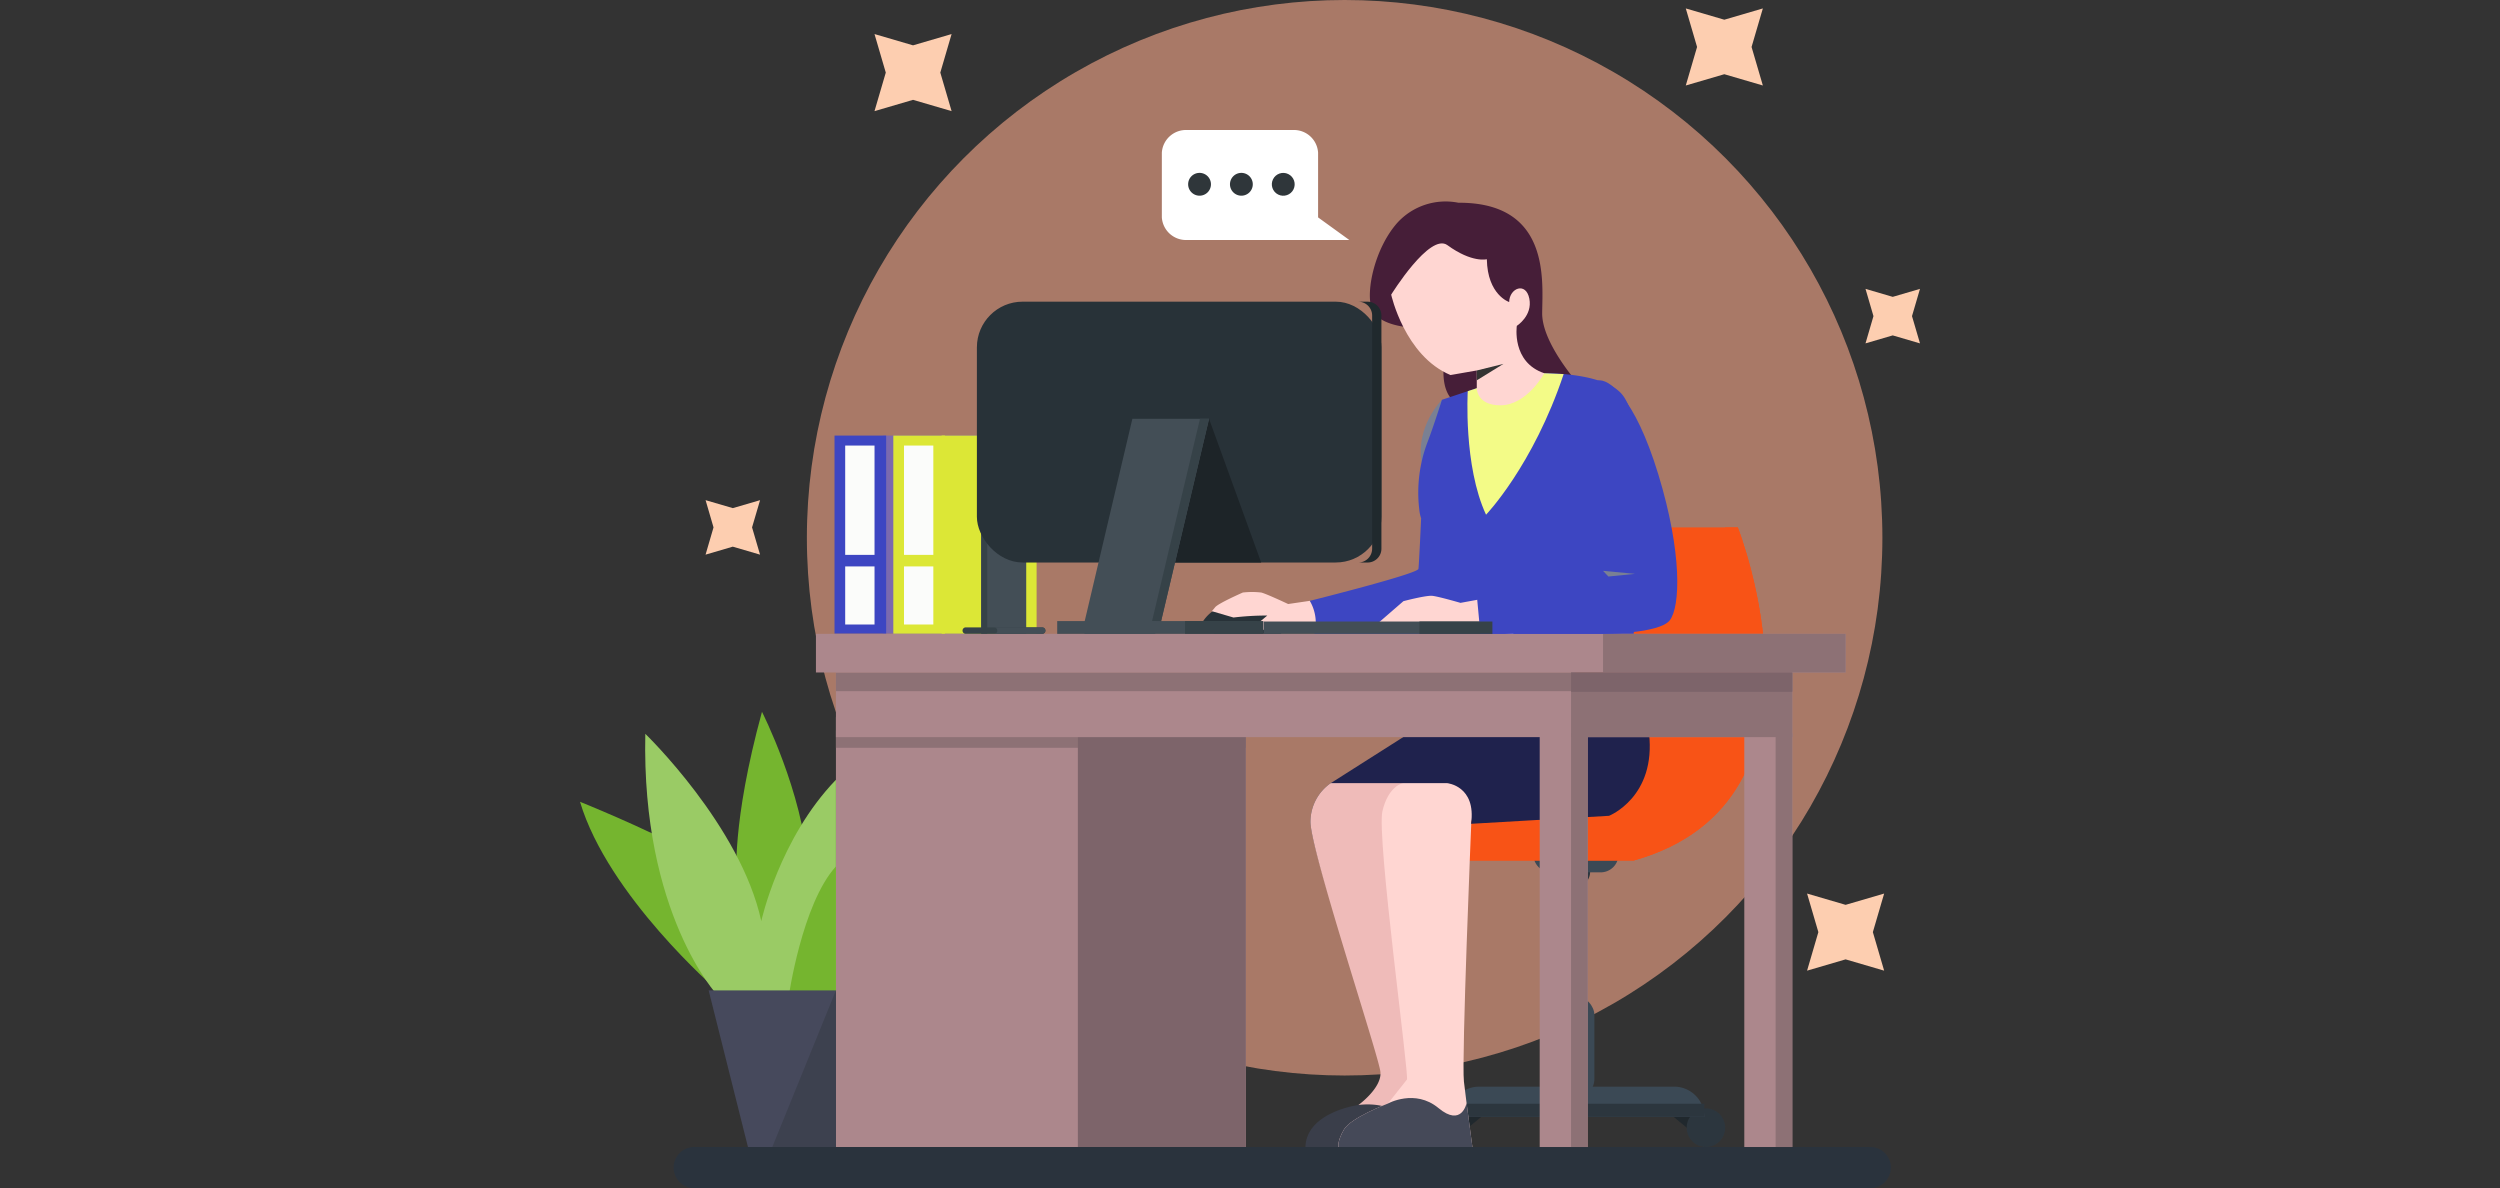 <svg xmlns="http://www.w3.org/2000/svg" xmlns:xlink="http://www.w3.org/1999/xlink" width="465" height="221" viewBox="0 0 465 221">
  <rect x="0" y="0" width="465" height="221" fill="#333333" stroke="none"/>
  <defs>
    <clipPath id="clip-path">
      <rect id="Rectángulo_42677" data-name="Rectángulo 42677" width="465" height="221" transform="translate(1044 1573)" fill="#fff"/>
    </clipPath>
  </defs>
  <g id="Grupo_136597" data-name="Grupo 136597" transform="translate(-1044 -1573)">
    <g id="Enmascarar_grupo_192" data-name="Enmascarar grupo 192" clip-path="url(#clip-path)">
      <g id="Layer_4" data-name="Layer 4" transform="translate(1151.883 1573)">
        <g id="Grupo_136997" data-name="Grupo 136997">
          <circle id="Elipse_6121" data-name="Elipse 6121" cx="100.023" cy="100.023" r="100.023" transform="translate(42.196 0)" fill="rgba(255,172,142,0.58)"/>
          <path id="Trazado_172553" data-name="Trazado 172553" d="M61.941,8.433l7.173-2.1-2.1,7.168,2.1,7.168-7.173-2.1-7.168,2.1,2.1-7.168-2.1-7.168Z" fill="#fdceb0"/>
          <path id="Trazado_172554" data-name="Trazado 172554" d="M235.4,168.3l7.168-2.1-2.1,7.173,2.1,7.168-7.168-2.1-7.168,2.1,2.1-7.168-2.1-7.173Z" fill="#fdceb0"/>
          <path id="Trazado_172555" data-name="Trazado 172555" d="M212.84,3.666l7.168-2.1-2.1,7.168,2.1,7.168-7.168-2.1-7.168,2.1,2.1-7.168-2.1-7.168Z" fill="#fdceb0"/>
          <path id="Trazado_172556" data-name="Trazado 172556" d="M244.165,55.215l5.07-1.486-1.486,5.07,1.486,5.07-5.07-1.486L239.1,63.869l1.481-5.07-1.481-5.07Z" fill="#fdceb0"/>
          <path id="Trazado_172557" data-name="Trazado 172557" d="M28.42,94.511l5.07-1.481L32,98.095l1.486,5.07-5.07-1.486-5.065,1.486,1.481-5.07L23.355,93.03Z" fill="#fdceb0"/>
          <rect id="Rectángulo_44355" data-name="Rectángulo 44355" width="2.756" height="21.422" transform="translate(183.746 163.836)" fill="#939292"/>
          <rect id="Rectángulo_44356" data-name="Rectángulo 44356" width="2.756" height="17.853" transform="translate(183.746 166.047)" fill="#b1b1af"/>
          <path id="Trazado_172558" data-name="Trazado 172558" d="M182.368,161.229h5.512v.956a2.756,2.756,0,0,1-2.756,2.756h0a2.756,2.756,0,0,1-2.756-2.756v-.956h0Z" fill="#2c363e"/>
          <path id="Trazado_172559" data-name="Trazado 172559" d="M177.329,158.941h15.827a3.318,3.318,0,0,1-3.317,3.317h-9.194a3.318,3.318,0,0,1-3.317-3.317h0Z" fill="#3b4955"/>
          <path id="Trazado_172560" data-name="Trazado 172560" d="M206.345,210.155l-3.934-3.234h5.8Z" fill="#20282d"/>
          <ellipse id="Elipse_6122" data-name="Elipse 6122" cx="3.579" cy="3.589" rx="3.579" ry="3.589" transform="translate(205.841 206.165)" fill="#2c363e"/>
          <path id="Trazado_172561" data-name="Trazado 172561" d="M164.695,210.155l3.934-3.234h-5.8Z" fill="#20282d"/>
          <path id="Trazado_172562" data-name="Trazado 172562" d="M167.23,202.118h36.282a5.616,5.616,0,0,1,5.615,5.615H161.615a5.616,5.616,0,0,1,5.615-5.615Z" fill="#3b4955"/>
          <rect id="Rectángulo_44357" data-name="Rectángulo 44357" width="47.513" height="2.427" transform="translate(161.615 205.301)" fill="#2c363e"/>
          <ellipse id="Elipse_6123" data-name="Elipse 6123" cx="3.579" cy="3.589" rx="3.579" ry="3.589" transform="translate(158.036 206.165)" fill="#2c363e"/>
          <rect id="Rectángulo_44358" data-name="Rectángulo 44358" width="6.973" height="18.928" rx="3.486" transform="translate(181.699 185.258)" fill="#3b4955"/>
          <path id="Trazado_172563" data-name="Trazado 172563" d="M200.756,98.095h14.593s20.1,50.891-19.37,61.967h-31.5l-5.337-8.078,26.965-27.911,14.655-25.978Z" fill="#f85316"/>
          <path id="Trazado_172564" data-name="Trazado 172564" d="M160.668,151.983h30.868c29.037-8.315,25.17-39.074,21.442-53.889h2.37s20.1,50.891-19.37,61.967h-31.5l-5.337-8.078.915-.951Z" fill="#f85316"/>
          <path id="Trazado_172565" data-name="Trazado 172565" d="M143.576,143.988l-3.934,1.671a8.766,8.766,0,0,0-3.779,7.065c-.185,4.926,13.2,43.7,13.482,46.669s-4.556,6.134-4.556,6.134-9.667,1.3-9.857,7.811h16.922l7.811-4.556-2.139-63.592-13.945-1.208Z" fill="#3a3e4a"/>
          <path id="Trazado_172566" data-name="Trazado 172566" d="M144.785,205.533s5.111-.838,8,2.047c1.548,1.548,4.458.7,6.823-.4L157.521,145.2l-13.945-1.208-3.934,1.671a8.766,8.766,0,0,0-3.779,7.065c-.185,4.926,12.737,43.7,13.015,46.669s-4.093,6.134-4.093,6.134Z" fill="#efbbb9"/>
          <path id="Trazado_172567" data-name="Trazado 172567" d="M145.53,145.664l4,6.6,5.579-7.842-4.787-2.011Z" fill="#efbbb9"/>
          <path id="Trazado_172568" data-name="Trazado 172568" d="M153.058,145.664s-2.694.463-3.81,5.209,5.019,49.369,4.556,49.924-3.533,4.463-3.533,4.463-6.88,2.6-8.181,4.834-1.023,3.255-1.023,3.255h24.918s-1.116-8.181-1.579-12.182,1.378-48.346,1.378-48.346,3.733-10.13-12.721-7.158Z" fill="#ffd6d2"/>
          <path id="Trazado_172569" data-name="Trazado 172569" d="M155.449,135.621l-15.807,10.042h21.633s5.456.494,4.463,7.564l25.659-1.486s8.8-3.471,7.435-15.37l-43.389-.746Z" fill="#1f224d"/>
          <path id="Trazado_172570" data-name="Trazado 172570" d="M164.9,205.162s-.869,4.556-5.235.931-9.389-.838-9.389-.838-6.88,2.6-8.181,4.834-1.023,3.255-1.023,3.255H165.99s-.586-4.294-1.085-8.181h0Z" fill="#454958"/>
          <rect id="Rectángulo_44359" data-name="Rectángulo 44359" width="17.663" height="36.838" transform="translate(56.326 81.018)" fill="#7b6aaf"/>
          <rect id="Rectángulo_44360" data-name="Rectángulo 44360" width="9.605" height="36.838" transform="translate(47.338 81.018)" fill="#3d46c2"/>
          <rect id="Rectángulo_44361" data-name="Rectángulo 44361" width="5.456" height="20.332" transform="translate(49.323 82.874)" fill="#fbfcfa"/>
          <rect id="Rectángulo_44362" data-name="Rectángulo 44362" width="5.456" height="10.803" transform="translate(49.323 105.355)" fill="#fbfcfa"/>
          <path id="Trazado_172571" data-name="Trazado 172571" d="M115.655,115.912a7.429,7.429,0,0,1,6.073-3.656c4.4-.309,6.875.746,6.906.931s1.769,3.039,1.769,3.039V117.9H117.943l-2.293-1.985Z" fill="#283238"/>
          <path id="Trazado_172572" data-name="Trazado 172572" d="M138.156,112.935l-2.417-1.178-4.026.591s-4.006-1.892-5.008-2.139a15.078,15.078,0,0,0-3.419,0s-4.525,1.985-5.142,2.725l-.622.746,4.026,1.178a52.73,52.73,0,0,1,6.289-.37l-1.861,1.548-.524.992s4.026.309,6.757.309,8.366.514,8.366.514l-2.417-4.916Z" fill="#ffd6d2"/>
          <path id="Trazado_172573" data-name="Trazado 172573" d="M156.447,96.408s-.381,8.469-.5,9.4-20.208,5.949-20.208,5.949a8.108,8.108,0,0,1,.807,6.309h29.814V104.5l-9.909-8.1Z" fill="#3d46c2"/>
          <path id="Trazado_172574" data-name="Trazado 172574" d="M161.584,76.118l-1.265-1.753s-4.875,4.844-3.785,11.513,5.055-9.76,5.055-9.76Z" fill="#7a8093"/>
          <path id="Trazado_172575" data-name="Trazado 172575" d="M163.327,37.7a12.141,12.141,0,0,0-11.369,3.81c-4.129,4.731-5.744,12.449-4.777,15.694s6.71,3.641,6.71,3.641l7.96,1.707s-3.152,8.412.545,11.991l24.3-1.985s-7.79-8.3-7.734-14.326,1.537-20.635-15.637-20.522Z" fill="#461e38"/>
          <path id="Trazado_172576" data-name="Trazado 172576" d="M168.561,71.922,166.8,72.2l-6.479,2.16s-1.584,5.024-2.674,7.847a26.455,26.455,0,0,0-1.537,12.624c.4,4.489,5.857,8.587,6.767,10.86s.283,12.377.283,12.377h32.806s3.923-37.506-2.16-44.726c-3.445-4.093-14.439-3.923-14.439-3.923l-10.8,2.5Z" fill="#3d46c2"/>
          <rect id="Rectángulo_44363" data-name="Rectángulo 44363" width="76.236" height="79.954" transform="translate(47.6 133.39)" fill="#ac878c"/>
          <rect id="Rectángulo_44364" data-name="Rectángulo 44364" width="76.236" height="3.224" transform="translate(47.6 135.868)" fill="#8d7175"/>
          <rect id="Rectángulo_44365" data-name="Rectángulo 44365" width="31.238" height="79.954" transform="translate(92.598 133.39)" fill="#7d646a"/>
          <rect id="Rectángulo_44366" data-name="Rectángulo 44366" width="177.884" height="12.022" transform="translate(47.6 125.085)" fill="#ac878c"/>
          <rect id="Rectángulo_44367" data-name="Rectángulo 44367" width="177.884" height="3.471" transform="translate(47.6 125.085)" fill="#8d7175"/>
          <path id="Trazado_172577" data-name="Trazado 172577" d="M239.99,221H21.242a3.84,3.84,0,0,1-3.831-3.831h0a3.84,3.84,0,0,1,3.831-3.831H239.99a3.84,3.84,0,0,1,3.831,3.831h0A3.84,3.84,0,0,1,239.99,221Z" fill="#2a333d"/>
          <rect id="Rectángulo_44368" data-name="Rectángulo 44368" width="191.521" height="7.189" transform="translate(43.882 117.892)" fill="#ac878c"/>
          <rect id="Rectángulo_44369" data-name="Rectángulo 44369" width="45.121" height="7.189" transform="translate(190.281 117.892)" fill="#8d7175"/>
          <path id="Trazado_172578" data-name="Trazado 172578" d="M165.121,72.765s-.838,13.858,3.4,22.97c0,0,8.736-9.086,14.439-26.158l-3.6-.159L166.8,72.2l-1.676.56Z" fill="#f3fb87"/>
          <rect id="Rectángulo_44370" data-name="Rectángulo 44370" width="8.927" height="76.982" transform="translate(178.501 136.362)" fill="#ac878c"/>
          <rect id="Rectángulo_44371" data-name="Rectángulo 44371" width="3.101" height="76.982" transform="translate(184.332 136.362)" fill="#8d7175"/>
          <rect id="Rectángulo_44372" data-name="Rectángulo 44372" width="8.927" height="76.982" transform="translate(216.557 136.362)" fill="#ac878c"/>
          <rect id="Rectángulo_44373" data-name="Rectángulo 44373" width="3.101" height="76.982" transform="translate(222.383 136.362)" fill="#8d7175"/>
          <rect id="Rectángulo_44374" data-name="Rectángulo 44374" width="41.157" height="12.022" transform="translate(184.332 125.085)" fill="#8d7175"/>
          <rect id="Rectángulo_44375" data-name="Rectángulo 44375" width="41.157" height="3.594" transform="translate(184.332 125.085)" fill="#7d646a"/>
          <path id="Trazado_172579" data-name="Trazado 172579" d="M179.36,69.418s-3.224,5.97-8.171,5.97c-4.432,0-4.391-3.183-4.391-3.183v-3.3l-4.89.854c-8.526-3.584-11.03-14.953-11.03-14.953S158.051,43.2,161.337,45.6c4.607,3.353,7.333,2.617,7.333,2.617.113,6.654,4.15,7.96,4.15,7.96.057-2.617,3.126-3.81,3.754-.627s-2.329,5.06-2.329,5.06-1.023,6.767,5.116,8.813Z" fill="#ffd6d2"/>
          <path id="Trazado_172580" data-name="Trazado 172580" d="M167.842,111.387l-4.073.746s-4.047-1.178-5.224-1.306-5.394.992-5.394.992l-4.648,4.026,13.076.869a7.87,7.87,0,0,0,4.216.432l7.811.746-.494-7.5-5.271.992Z" fill="#ffd6d2"/>
          <rect id="Rectángulo_44376" data-name="Rectángulo 44376" width="42.55" height="2.293" transform="translate(127.153 115.603)" fill="#434e56"/>
          <path id="Trazado_172582" data-name="Trazado 172582" d="M185.88,88.268s1.6-17.159,3.5-17.5,6.731,2.874,11.194,17.5,4.093,24.625,2.108,27.124-12.4,2.5-12.4,2.5h-22.81L166.8,110.7l24.466-3.471s-6.068-13-5.394-18.964Z" fill="#3d46c2"/>
          <path id="Trazado_172583" data-name="Trazado 172583" d="M191.274,107.232l4.957-.494-5.949-.56Z" fill="#7a8093"/>
          <rect id="Rectángulo_44377" data-name="Rectángulo 44377" width="13.575" height="2.293" transform="translate(156.128 115.603)" fill="#364248"/>
          <rect id="Rectángulo_44378" data-name="Rectángulo 44378" width="17.663" height="36.838" transform="translate(67.263 81.018)" fill="#dce736"/>
          <rect id="Rectángulo_44379" data-name="Rectángulo 44379" width="9.605" height="36.838" transform="translate(58.275 81.018)" fill="#dce736"/>
          <rect id="Rectángulo_44380" data-name="Rectángulo 44380" width="5.456" height="20.332" transform="translate(60.26 82.874)" fill="#fbfcfa"/>
          <rect id="Rectángulo_44381" data-name="Rectángulo 44381" width="5.456" height="10.803" transform="translate(60.26 105.355)" fill="#fbfcfa"/>
          <rect id="Rectángulo_44382" data-name="Rectángulo 44382" width="8.366" height="22.517" transform="translate(74.627 95.334)" fill="#434e56"/>
          <rect id="Rectángulo_44383" data-name="Rectángulo 44383" width="1.116" height="22.517" transform="translate(74.627 95.334)" fill="#364248"/>
          <path id="Trazado_172584" data-name="Trazado 172584" d="M85.99,117.892H71.747a.6.6,0,0,1-.6-.6h0a.6.6,0,0,1,.6-.6H85.99a.6.6,0,0,1,.6.6h0A.6.6,0,0,1,85.99,117.892Z" fill="#364248"/>
          <path id="Trazado_172585" data-name="Trazado 172585" d="M85.99,116.7H76.956a.6.6,0,1,1,0,1.193H85.99a.6.6,0,0,0,0-1.193Z" fill="#434e56"/>
          <path id="Trazado_172586" data-name="Trazado 172586" d="M25.535,184.214S5.209,166.613,0,149.135c0,0,11.775,4.71,20.455,9.42l8.68,4.71s-.992-10.042,4.71-30.868c0,0,7.564,14.876,8.551,28.759s-6.633,19.956-6.633,19.956l-9.605,3.347-.622-.247Z" fill="#75b52f"/>
          <path id="Trazado_172587" data-name="Trazado 172587" d="M25.535,185.083s-14.13-15.123-13.39-48.592c0,0,17.725,17.108,21.571,34.832,0,0,3.347-15.37,13.884-26.281v45.245l-22.065-5.209Z" fill="#9acb65"/>
          <path id="Trazado_172588" data-name="Trazado 172588" d="M38.8,185.453s2.478-17.354,8.8-24.3v30.122Z" fill="#75b52f"/>
          <path id="Trazado_172589" data-name="Trazado 172589" d="M47.6,184.214v29.13H31.238l-7.312-29.13Z" fill="#46495c"/>
          <path id="Trazado_172590" data-name="Trazado 172590" d="M47.6,184.214l-11.837,29.13H47.6Z" fill="#3d414f"/>
          <rect id="Rectángulo_44384" data-name="Rectángulo 44384" width="75.244" height="48.515" rx="8.5" transform="translate(149.063 104.625) rotate(180)" fill="#283238"/>
          <path id="Trazado_172591" data-name="Trazado 172591" d="M147.335,102.054V58.691a2.577,2.577,0,0,0-2.576-2.576h1.728a2.577,2.577,0,0,1,2.576,2.576v43.363a2.577,2.577,0,0,1-2.576,2.576h-1.728A2.577,2.577,0,0,0,147.335,102.054Z" fill="#20292d"/>
          <path id="Trazado_172592" data-name="Trazado 172592" d="M109.176,85.62,117,77.9l9.7,26.728H108.579Z" fill="#1d2428"/>
          <path id="Trazado_172593" data-name="Trazado 172593" d="M117,77.9H102.738l-8.911,37.82v2.175h32.148v-2.376H108.086Z" fill="#434e56"/>
          <path id="Trazado_172594" data-name="Trazado 172594" d="M106.4,115.516,115.31,77.9H117l-8.911,37.619Z" fill="#364248"/>
          <rect id="Rectángulo_44385" data-name="Rectángulo 44385" width="14.552" height="2.376" transform="translate(112.534 115.516)" fill="#364248"/>
          <rect id="Rectángulo_44386" data-name="Rectángulo 44386" width="18.239" height="2.376" transform="translate(106.996 117.897) rotate(180)" fill="#434e56"/>
          <g id="Grupo_136996" data-name="Grupo 136996">
            <path id="Trazado_172595" data-name="Trazado 172595" d="M137.282,40.437V28.384a4.5,4.5,0,0,0-4.715-4.2H112.935a4.5,4.5,0,0,0-4.715,4.2V40.437a4.5,4.5,0,0,0,4.715,4.2h30.153Z" fill="#fff"/>
            <circle id="Elipse_6124" data-name="Elipse 6124" cx="2.124" cy="2.124" r="2.124" transform="matrix(0.442, -0.897, 0.897, 0.442, 127.958, 35.25)" fill="#2f363a"/>
            <path id="Trazado_172596" data-name="Trazado 172596" d="M120.895,34.375a2.121,2.121,0,1,0,2.021-2.216A2.115,2.115,0,0,0,120.895,34.375Z" fill="#2f363a"/>
            <path id="Trazado_172597" data-name="Trazado 172597" d="M113.115,34.375a2.121,2.121,0,1,0,2.021-2.216A2.114,2.114,0,0,0,113.115,34.375Z" fill="#2f363a"/>
          </g>
          <path id="Trazado_172598" data-name="Trazado 172598" d="M166.8,68.909l4.962-1.229-4.957,3.06Z" fill="#343433"/>
        </g>
      </g>
    </g>
  </g>
</svg>
